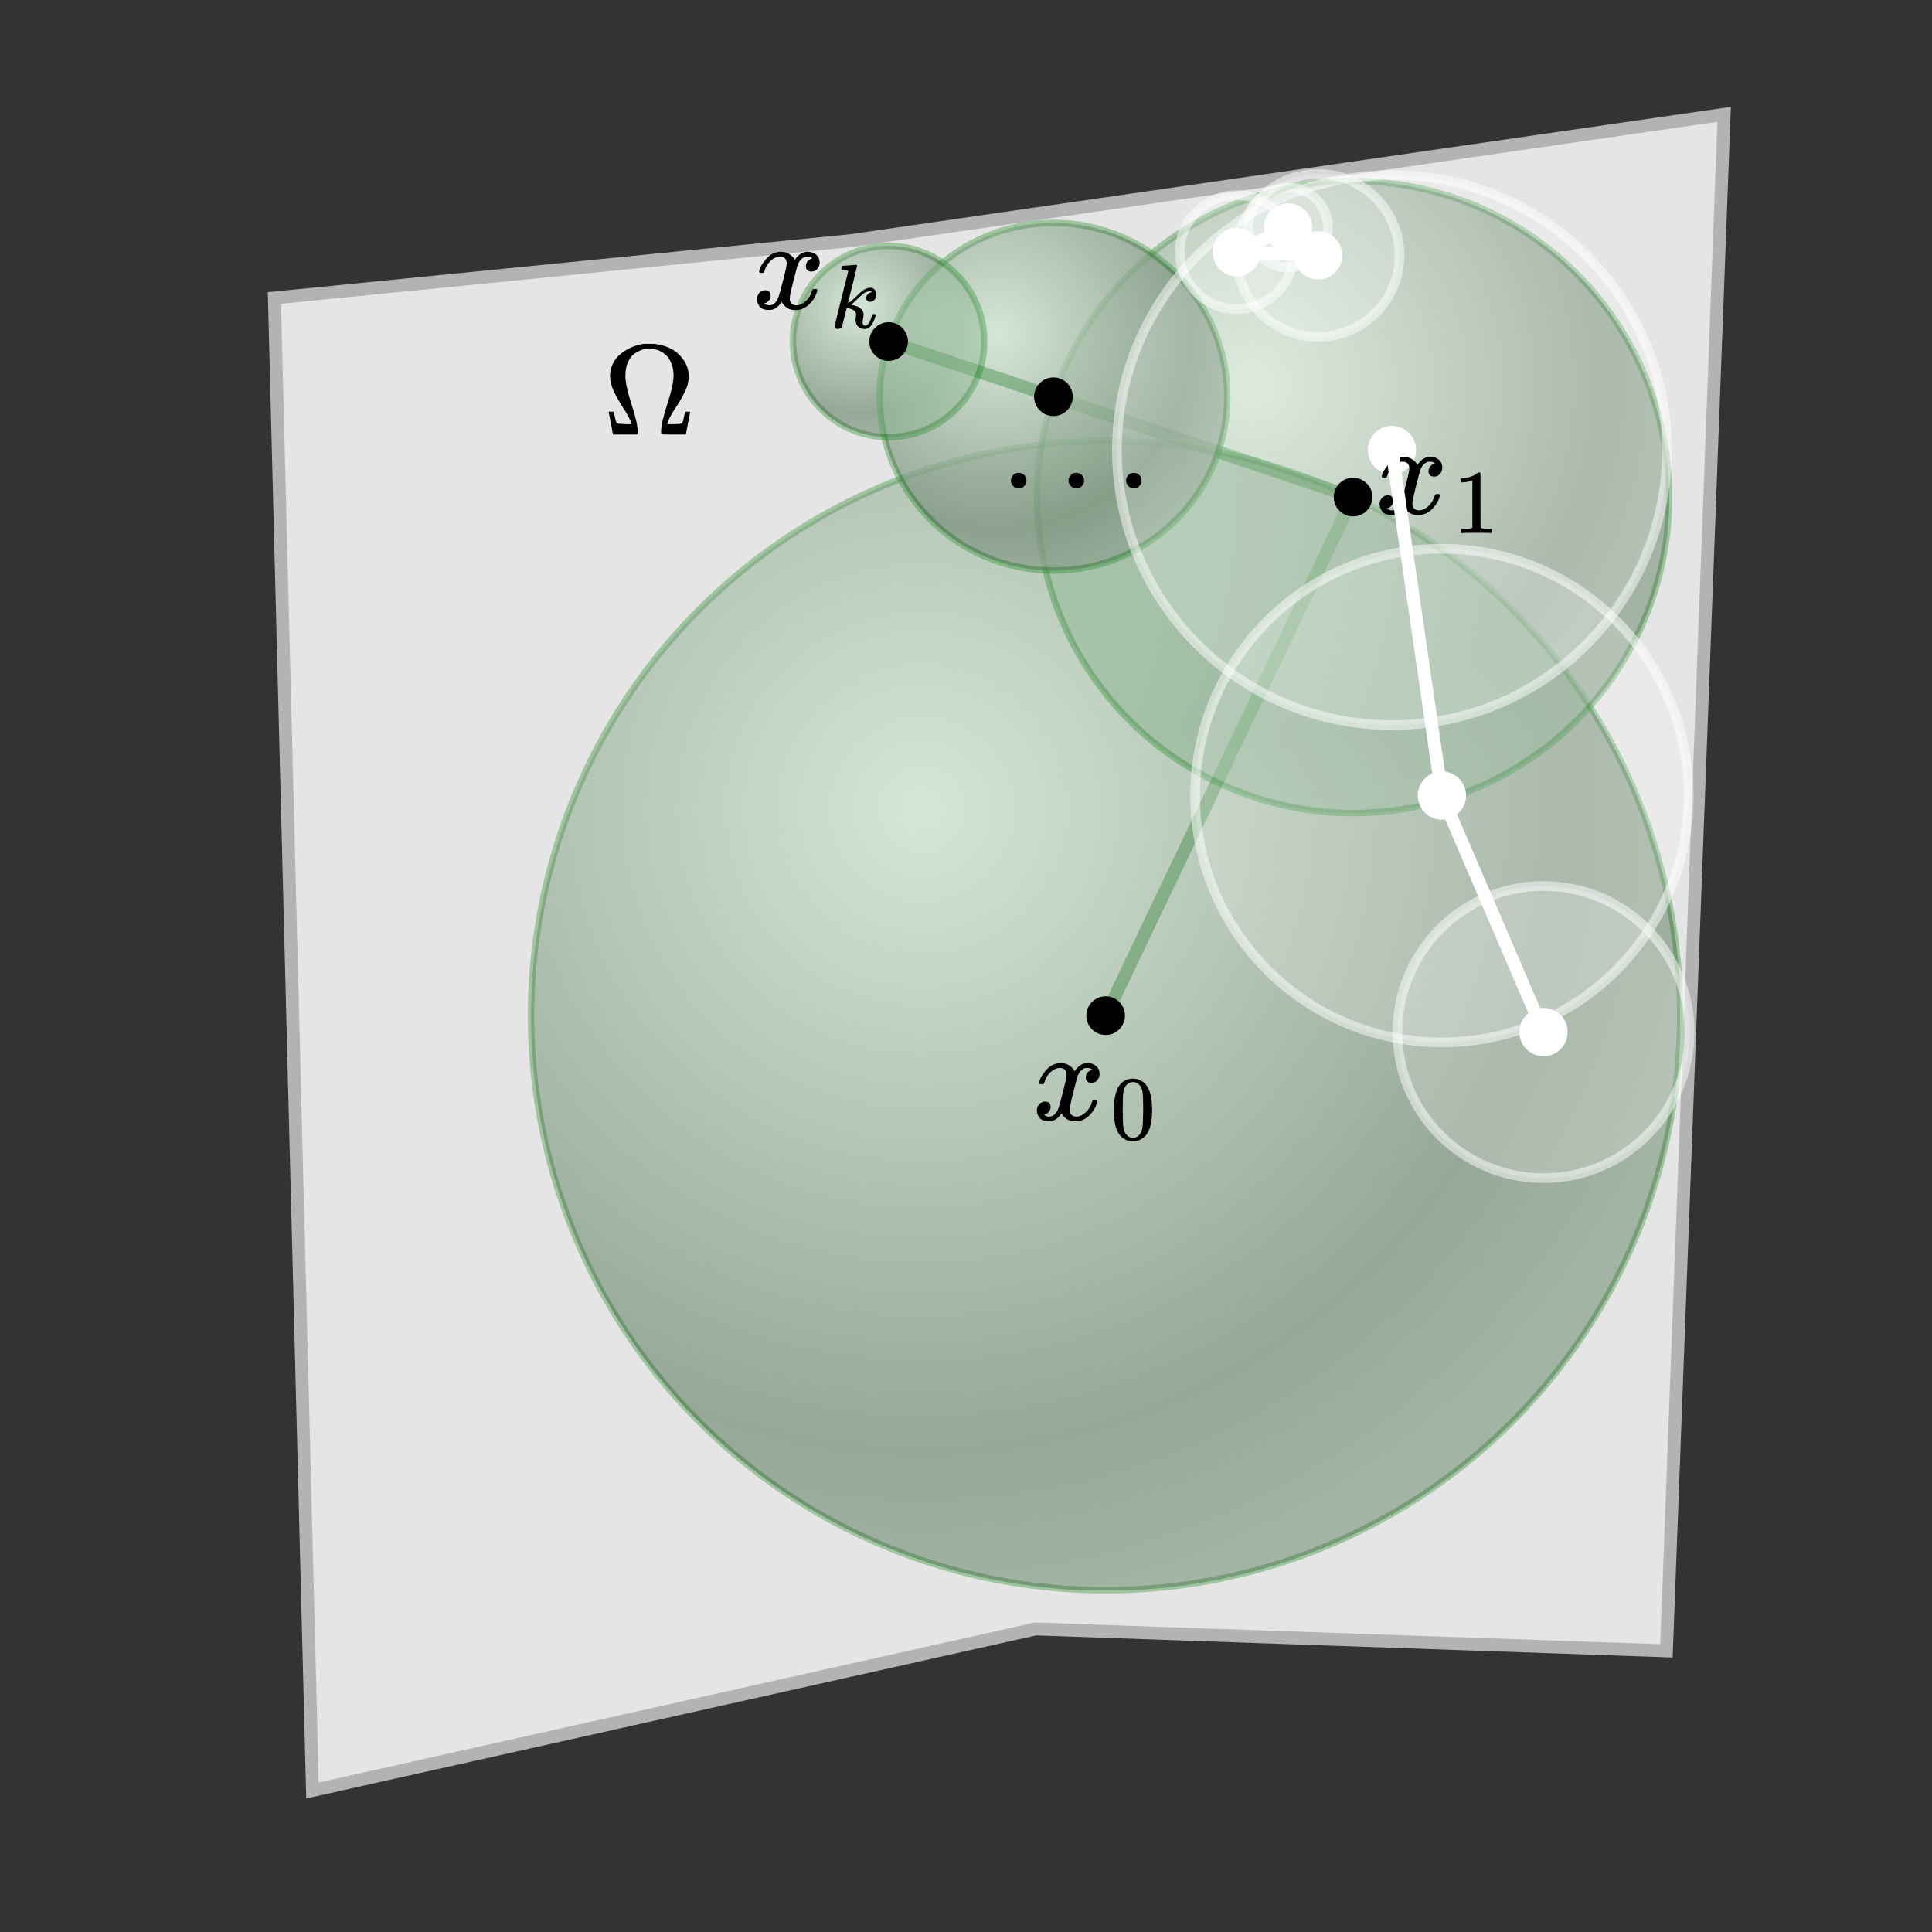 <svg
  version="1.2"
  xmlns="http://www.w3.org/2000/svg"
  viewBox="0 0 200 200"
  penrose="0"
>
  <rect x="0" y="0" width="200" height="200" fill="#333333" stroke="none"/>
  <penrose>
    <croppedViewBox>
      28.406823924187464 11.836487381959103 150.07404362893612
      173.51363059685733
    </croppedViewBox>
  </penrose>
  <polygon
    fill="#e5e5e5"
    fill-opacity="1"
    stroke="#b3b3b3"
    stroke-opacity="1"
    stroke-width="1.333"
    transform="scale(1)"
    points="172.51,170.896,107.189,168.63,32.348,185.35,28.407,30.849,88.1,24.909,178.481,11.836"
  >
    <title>`U`.geometry</title>
  </polygon>
  <g
    transform="rotate(0, 91.99, 35.356)translate(82.094, 25.46)"
  >
    <!--?xml version="1.0" encoding="utf-8"?--><!--Generator: Adobe Illustrator 26.3.1, SVG Export Plug-In . SVG Version: 6.00 Build 0)--><svg
      version="1.1"
      id="nested-estimator__Layer_1--inject-55"
      xmlns="http://www.w3.org/2000/svg"
      xmlns:xlink="http://www.w3.org/1999/xlink"
      x="0px"
      y="0px"
      viewBox="0 0 221.7 221.7"
      style="enable-background: new 0 0 221.7 221.7"
      xml:space="preserve"
      width="19.791"
      height="19.791"
    >
      <style type="text/css">
        .nested-estimator__st0 {
          opacity: 0.6;
          fill: url(#nested-estimator__SVGID_1_--inject-55);
          enable-background: new;
        }
      </style>
      <radialGradient
        id="nested-estimator__SVGID_1_--inject-55"
        cx="75.433"
        cy="151.015"
        r="157.934"
        gradientTransform="matrix(1 0 0 -1 0 222)"
        gradientUnits="userSpaceOnUse"
      >
        <stop offset="0" style="stop-color: #ffffff" />
        <stop offset="0.784" style="stop-color: #5f5f5f" />
        <stop offset="1" style="stop-color: #7f7f7f" />
      </radialGradient>
      <circle class="nested-estimator__st0" cx="110.9" cy="110.9" r="110.9" />
    </svg>
    <title>`B3`.shading</title>
  </g>
  <g
    transform="rotate(0, 140.071, 51.457)translate(107.358, 18.743)"
  >
    <!--?xml version="1.0" encoding="utf-8"?--><!--Generator: Adobe Illustrator 26.3.1, SVG Export Plug-In . SVG Version: 6.00 Build 0)--><svg
      version="1.1"
      id="nested-estimator__Layer_1--inject-56"
      xmlns="http://www.w3.org/2000/svg"
      xmlns:xlink="http://www.w3.org/1999/xlink"
      x="0px"
      y="0px"
      viewBox="0 0 221.7 221.7"
      style="enable-background: new 0 0 221.7 221.7"
      xml:space="preserve"
      width="65.427"
      height="65.427"
    >
      <style type="text/css">
        .nested-estimator__st0 {
          opacity: 0.6;
          fill: url(#nested-estimator__SVGID_1_--inject-56);
          enable-background: new;
        }
      </style>
      <radialGradient
        id="nested-estimator__SVGID_1_--inject-56"
        cx="75.433"
        cy="151.015"
        r="157.934"
        gradientTransform="matrix(1 0 0 -1 0 222)"
        gradientUnits="userSpaceOnUse"
      >
        <stop offset="0" style="stop-color: #ffffff" />
        <stop offset="0.784" style="stop-color: #5f5f5f" />
        <stop offset="1" style="stop-color: #7f7f7f" />
      </radialGradient>
      <circle class="nested-estimator__st0" cx="110.9" cy="110.9" r="110.9" />
    </svg>
    <title>`B1`.shading</title>
  </g>
  <g
    transform="rotate(0, 114.456, 105.138)translate(54.977, 45.658)"
  >
    <!--?xml version="1.0" encoding="utf-8"?--><!--Generator: Adobe Illustrator 26.3.1, SVG Export Plug-In . SVG Version: 6.00 Build 0)--><svg
      version="1.1"
      id="nested-estimator__Layer_1--inject-57"
      xmlns="http://www.w3.org/2000/svg"
      xmlns:xlink="http://www.w3.org/1999/xlink"
      x="0px"
      y="0px"
      viewBox="0 0 221.7 221.7"
      style="enable-background: new 0 0 221.7 221.7"
      xml:space="preserve"
      width="118.959"
      height="118.959"
    >
      <style type="text/css">
        .nested-estimator__st0 {
          opacity: 0.6;
          fill: url(#nested-estimator__SVGID_1_--inject-57);
          enable-background: new;
        }
      </style>
      <radialGradient
        id="nested-estimator__SVGID_1_--inject-57"
        cx="75.433"
        cy="151.015"
        r="157.934"
        gradientTransform="matrix(1 0 0 -1 0 222)"
        gradientUnits="userSpaceOnUse"
      >
        <stop offset="0" style="stop-color: #ffffff" />
        <stop offset="0.784" style="stop-color: #5f5f5f" />
        <stop offset="1" style="stop-color: #7f7f7f" />
      </radialGradient>
      <circle class="nested-estimator__st0" cx="110.9" cy="110.9" r="110.9" />
    </svg>
    <title>`B0`.shading</title>
  </g>
  <circle
    fill="#9acca0"
    fill-opacity="1"
    cx="114.456"
    cy="105.138"
    stroke="#1b8a1f"
    stroke-opacity="1"
    stroke-width="0.667"
    r="59.48"
    opacity="0.35"
  >
    <title>`B0`.ball</title>
  </circle>
  <g fill="none">
    <line
      x1="114.456"
      y1="105.138"
      x2="140.071"
      y2="51.457"
      stroke="#006600"
      stroke-opacity="0.298"
      stroke-width="1.333"
    />
    <title>`x1`.walkLine</title>
  </g>
  <circle
    fill="#9acca0"
    fill-opacity="1"
    cx="140.071"
    cy="51.457"
    stroke="#1b8a1f"
    stroke-opacity="1"
    stroke-width="0.667"
    r="32.714"
    opacity="0.35"
  >
    <title>`B1`.ball</title>
  </circle>
  <g fill="none">
    <line
      x1="140.071"
      y1="51.457"
      x2="109.051"
      y2="41.069"
      stroke="#006600"
      stroke-opacity="0.298"
      stroke-width="1.333"
    />
    <title>`x2`.walkLine</title>
  </g>
  <g
    transform="rotate(0, 109.051, 41.069)translate(91.058, 23.077)"
  >
    <!--?xml version="1.0" encoding="utf-8"?--><!--Generator: Adobe Illustrator 26.3.1, SVG Export Plug-In . SVG Version: 6.00 Build 0)--><svg
      version="1.1"
      id="nested-estimator__Layer_1--inject-58"
      xmlns="http://www.w3.org/2000/svg"
      xmlns:xlink="http://www.w3.org/1999/xlink"
      x="0px"
      y="0px"
      viewBox="0 0 221.7 221.7"
      style="enable-background: new 0 0 221.7 221.7"
      xml:space="preserve"
      width="35.985"
      height="35.985"
    >
      <style type="text/css">
        .nested-estimator__st0 {
          opacity: 0.6;
          fill: url(#nested-estimator__SVGID_1_--inject-58);
          enable-background: new;
        }
      </style>
      <radialGradient
        id="nested-estimator__SVGID_1_--inject-58"
        cx="75.433"
        cy="151.015"
        r="157.934"
        gradientTransform="matrix(1 0 0 -1 0 222)"
        gradientUnits="userSpaceOnUse"
      >
        <stop offset="0" style="stop-color: #ffffff" />
        <stop offset="0.784" style="stop-color: #5f5f5f" />
        <stop offset="1" style="stop-color: #7f7f7f" />
      </radialGradient>
      <circle class="nested-estimator__st0" cx="110.9" cy="110.9" r="110.9" />
    </svg>
    <title>`B2`.shading</title>
  </g>
  <circle
    fill="#9acca0"
    fill-opacity="1"
    cx="109.051"
    cy="41.069"
    stroke="#1b8a1f"
    stroke-opacity="1"
    stroke-width="0.667"
    r="17.992"
    opacity="0.35"
  >
    <title>`B2`.ball</title>
  </circle>
  <g fill="none">
    <line
      x1="109.051"
      y1="41.069"
      x2="91.99"
      y2="35.356"
      stroke="#006600"
      stroke-opacity="0.298"
      stroke-width="1.333"
    />
    <title>`x3`.walkLine</title>
  </g>
  <circle
    fill="#9acca0"
    fill-opacity="1"
    cx="91.99"
    cy="35.356"
    stroke="#1b8a1f"
    stroke-opacity="1"
    stroke-width="0.667"
    r="9.896"
    opacity="0.35"
  >
    <title>`B3`.ball</title>
  </circle>
  <circle
    fill="#ffffff"
    fill-opacity="0.2"
    cx="159.784"
    cy="106.84"
    stroke="#ffffff"
    stroke-opacity="0.5"
    stroke-width="1"
    r="15.12"
  >
    <title>`B00`.shading</title>
  </circle>
  <circle
    fill="none"
    cx="159.784"
    cy="106.84"
    stroke="none"
    r="15.12"
    opacity="0.35"
  >
    <title>`B00`.ball</title>
  </circle>
  <g fill="none">
    <line
      x1="159.784"
      y1="106.84"
      x2="149.267"
      y2="82.354"
      stroke="#ffffff"
      stroke-opacity="1"
      stroke-width="1.333"
    />
    <title>`y01`.walkLine</title>
  </g>
  <circle
    fill="#ffffff"
    fill-opacity="0.2"
    cx="133.347"
    cy="23.548"
    stroke="#ffffff"
    stroke-opacity="0.5"
    stroke-width="1"
    r="4.13"
  >
    <title>`B12`.shading</title>
  </circle>
  <circle
    fill="none"
    cx="133.347"
    cy="23.548"
    stroke="none"
    r="4.13"
    opacity="0.35"
  >
    <title>`B12`.ball</title>
  </circle>
  <circle
    fill="#ffffff"
    fill-opacity="0.2"
    cx="149.267"
    cy="82.354"
    stroke="#ffffff"
    stroke-opacity="0.5"
    stroke-width="1"
    r="25.548"
  >
    <title>`B01`.shading</title>
  </circle>
  <circle
    fill="none"
    cx="149.267"
    cy="82.354"
    stroke="none"
    r="25.548"
    opacity="0.35"
  >
    <title>`B01`.ball</title>
  </circle>
  <circle
    fill="#ffffff"
    fill-opacity="0.2"
    cx="136.452"
    cy="26.432"
    stroke="#ffffff"
    stroke-opacity="0.5"
    stroke-width="1"
    r="8.428"
  >
    <title>`B10`.shading</title>
  </circle>
  <circle
    fill="none"
    cx="136.452"
    cy="26.432"
    stroke="none"
    r="8.428"
    opacity="0.35"
  >
    <title>`B10`.ball</title>
  </circle>
  <circle
    fill="#ffffff"
    fill-opacity="0.2"
    cx="144.094"
    cy="46.589"
    stroke="#ffffff"
    stroke-opacity="0.5"
    stroke-width="1"
    r="28.472"
  >
    <title>`B02`.shading</title>
  </circle>
  <circle
    fill="none"
    cx="144.094"
    cy="46.589"
    stroke="none"
    r="28.472"
    opacity="0.35"
  >
    <title>`B02`.ball</title>
  </circle>
  <circle
    fill="#ffffff"
    fill-opacity="0.2"
    cx="128.03"
    cy="26.106"
    stroke="#ffffff"
    stroke-opacity="0.5"
    stroke-width="1"
    r="5.9"
  >
    <title>`B11`.shading</title>
  </circle>
  <circle
    fill="none"
    cx="128.03"
    cy="26.106"
    stroke="none"
    r="5.9"
    opacity="0.35"
  >
    <title>`B11`.ball</title>
  </circle>
  <circle
    fill="#ffffff"
    fill-opacity="1"
    cx="128.03"
    cy="26.106"
    stroke="none"
    r="2.5"
  >
    <title>`y11`.dot</title>
  </circle>
  <g fill="none">
    <line
      x1="128.03"
      y1="26.106"
      x2="133.347"
      y2="23.548"
      stroke="#ffffff"
      stroke-opacity="1"
      stroke-width="1.333"
    />
    <title>`y12`.walkLine</title>
  </g>
  <g
    transform="rotate(0, 67.234, 40.287)translate(62.421, 35.594)"
    font-family="Linux Libertine"
  >
    <title>`U`.labelText</title>
    <svg
      style="font-size: 13.333px"
      xmlns="http://www.w3.org/2000/svg"
      width="9.626"
      height="9.386"
      role="img"
      focusable="false"
      viewBox="0 -704 722 704"
    >
      <g
        stroke="none"
        fill="#000000"
        stroke-width="0"
        transform="scale(1,-1)"
        fill-opacity="1"
      >
        <g data-mml-node="math">
          <g data-mml-node="mi">
            <path
              data-c="3A9"
              d="M55 454Q55 503 75 546T127 617T197 665T272 695T337 704H352Q396 704 404 703Q527 687 596 615T666 454Q666 392 635 330T559 200T499 83V80H543Q589 81 600 83T617 93Q622 102 629 135T636 172L637 177H677V175L660 89Q645 3 644 2V0H552H488Q461 0 456 3T451 20Q451 89 499 235T548 455Q548 512 530 555T483 622T424 656T361 668Q332 668 303 658T243 626T193 560T174 456Q174 380 222 233T270 20Q270 7 263 0H77V2Q76 3 61 89L44 175V177H84L85 172Q85 171 88 155T96 119T104 93Q109 86 120 84T178 80H222V83Q206 132 162 199T87 329T55 454Z"
            />
          </g>
        </g>
      </g>
    </svg>
  </g>
  <circle
    fill="#000000"
    fill-opacity="1"
    cx="140.071"
    cy="51.457"
    stroke="none"
    r="2"
  >
    <title>`x1`.dot</title>
  </circle>
  <circle
    fill="#000000"
    fill-opacity="1"
    cx="109.051"
    cy="41.069"
    stroke="none"
    r="2"
  >
    <title>`x2`.dot</title>
  </circle>
  <circle
    fill="#000000"
    fill-opacity="1"
    cx="91.99"
    cy="35.356"
    stroke="none"
    r="2"
  >
    <title>`x3`.dot</title>
  </circle>
  <circle
    fill="#000000"
    fill-opacity="1"
    cx="114.456"
    cy="105.138"
    stroke="none"
    r="2"
  >
    <title>`x0`.dot</title>
  </circle>
  <g
    transform="rotate(0, 113.589, 114.096)translate(106.865, 110.046)"
    font-family="Linux Libertine"
    font-style="italic"
  >
    <title>`x0`.labelText</title>
    <svg
      style="font-size: 13.333px"
      xmlns="http://www.w3.org/2000/svg"
      width="13.448"
      height="8.101"
      role="img"
      focusable="false"
      viewBox="0 -442 1008.6 607.6"
    >
      <g
        stroke="none"
        fill="#000000"
        stroke-width="0"
        transform="scale(1,-1)"
        fill-opacity="1"
      >
        <g data-mml-node="math">
          <g data-mml-node="msub">
            <g data-mml-node="mi">
              <path
                data-c="1D465"
                d="M52 289Q59 331 106 386T222 442Q257 442 286 424T329 379Q371 442 430 442Q467 442 494 420T522 361Q522 332 508 314T481 292T458 288Q439 288 427 299T415 328Q415 374 465 391Q454 404 425 404Q412 404 406 402Q368 386 350 336Q290 115 290 78Q290 50 306 38T341 26Q378 26 414 59T463 140Q466 150 469 151T485 153H489Q504 153 504 145Q504 144 502 134Q486 77 440 33T333 -11Q263 -11 227 52Q186 -10 133 -10H127Q78 -10 57 16T35 71Q35 103 54 123T99 143Q142 143 142 101Q142 81 130 66T107 46T94 41L91 40Q91 39 97 36T113 29T132 26Q168 26 194 71Q203 87 217 139T245 247T261 313Q266 340 266 352Q266 380 251 392T217 404Q177 404 142 372T93 290Q91 281 88 280T72 278H58Q52 284 52 289Z"
              />
            </g>
            <g data-mml-node="mn" transform="translate(605,-150) scale(0.707)">
              <path
                data-c="30"
                d="M96 585Q152 666 249 666Q297 666 345 640T423 548Q460 465 460 320Q460 165 417 83Q397 41 362 16T301 -15T250 -22Q224 -22 198 -16T137 16T82 83Q39 165 39 320Q39 494 96 585ZM321 597Q291 629 250 629Q208 629 178 597Q153 571 145 525T137 333Q137 175 145 125T181 46Q209 16 250 16Q290 16 318 46Q347 76 354 130T362 333Q362 478 354 524T321 597Z"
              />
            </g>
          </g>
        </g>
      </g>
    </svg>
  </g>
  <circle
    fill="#ffffff"
    fill-opacity="1"
    cx="159.784"
    cy="106.84"
    stroke="none"
    r="2.5"
  >
    <title>`y00`.dot</title>
  </circle>
  <g
    transform="rotate(0, 84.713, 30.06)translate(77.89, 26.062)"
    font-family="Linux Libertine"
    font-style="italic"
  >
    <title>`x3`.labelText</title>
    <svg
      style="font-size: 13.333px"
      xmlns="http://www.w3.org/2000/svg"
      width="13.645"
      height="7.997"
      role="img"
      focusable="false"
      viewBox="0 -442 1023.4 599.8"
    >
      <g
        stroke="none"
        fill="#000000"
        stroke-width="0"
        transform="scale(1,-1)"
        fill-opacity="1"
      >
        <g data-mml-node="math">
          <g data-mml-node="msub">
            <g data-mml-node="mi">
              <path
                data-c="1D465"
                d="M52 289Q59 331 106 386T222 442Q257 442 286 424T329 379Q371 442 430 442Q467 442 494 420T522 361Q522 332 508 314T481 292T458 288Q439 288 427 299T415 328Q415 374 465 391Q454 404 425 404Q412 404 406 402Q368 386 350 336Q290 115 290 78Q290 50 306 38T341 26Q378 26 414 59T463 140Q466 150 469 151T485 153H489Q504 153 504 145Q504 144 502 134Q486 77 440 33T333 -11Q263 -11 227 52Q186 -10 133 -10H127Q78 -10 57 16T35 71Q35 103 54 123T99 143Q142 143 142 101Q142 81 130 66T107 46T94 41L91 40Q91 39 97 36T113 29T132 26Q168 26 194 71Q203 87 217 139T245 247T261 313Q266 340 266 352Q266 380 251 392T217 404Q177 404 142 372T93 290Q91 281 88 280T72 278H58Q52 284 52 289Z"
              />
            </g>
            <g data-mml-node="mi" transform="translate(605,-150) scale(0.707)">
              <path
                data-c="1D458"
                d="M121 647Q121 657 125 670T137 683Q138 683 209 688T282 694Q294 694 294 686Q294 679 244 477Q194 279 194 272Q213 282 223 291Q247 309 292 354T362 415Q402 442 438 442Q468 442 485 423T503 369Q503 344 496 327T477 302T456 291T438 288Q418 288 406 299T394 328Q394 353 410 369T442 390L458 393Q446 405 434 405H430Q398 402 367 380T294 316T228 255Q230 254 243 252T267 246T293 238T320 224T342 206T359 180T365 147Q365 130 360 106T354 66Q354 26 381 26Q429 26 459 145Q461 153 479 153H483Q499 153 499 144Q499 139 496 130Q455 -11 378 -11Q333 -11 305 15T277 90Q277 108 280 121T283 145Q283 167 269 183T234 206T200 217T182 220H180Q168 178 159 139T145 81T136 44T129 20T122 7T111 -2Q98 -11 83 -11Q66 -11 57 -1T48 16Q48 26 85 176T158 471L195 616Q196 629 188 632T149 637H144Q134 637 131 637T124 640T121 647Z"
              />
            </g>
          </g>
        </g>
      </g>
    </svg>
  </g>
  <g
    transform="rotate(0, 111.424, 49.751)translate(103.611, 48.951)"
    font-family="Linux Libertine"
    font-style="italic"
  >
    <title>`x2`.labelText</title>
    <svg
      style="font-size: 13.333px"
      xmlns="http://www.w3.org/2000/svg"
      width="15.626"
      height="1.6"
      role="img"
      focusable="false"
      viewBox="0 -120 1172 120"
    >
      <g
        stroke="none"
        fill="#000000"
        stroke-width="0"
        transform="scale(1,-1)"
        fill-opacity="1"
      >
        <g data-mml-node="math">
          <g data-mml-node="mo">
            <path
              data-c="2026"
              d="M78 60Q78 84 95 102T138 120Q162 120 180 104T199 61Q199 36 182 18T139 0T96 17T78 60ZM525 60Q525 84 542 102T585 120Q609 120 627 104T646 61Q646 36 629 18T586 0T543 17T525 60ZM972 60Q972 84 989 102T1032 120Q1056 120 1074 104T1093 61Q1093 36 1076 18T1033 0T990 17T972 60Z"
            />
          </g>
        </g>
      </g>
    </svg>
  </g>
  <circle
    fill="#ffffff"
    fill-opacity="1"
    cx="133.347"
    cy="23.548"
    stroke="none"
    r="2.5"
  >
    <title>`y12`.dot</title>
  </circle>
  <circle
    fill="#ffffff"
    fill-opacity="1"
    cx="144.094"
    cy="46.589"
    stroke="none"
    r="2.5"
  >
    <title>`y02`.dot</title>
  </circle>
  <circle
    fill="#ffffff"
    fill-opacity="1"
    cx="149.267"
    cy="82.354"
    stroke="none"
    r="2.5"
  >
    <title>`y01`.dot</title>
  </circle>
  <g
    transform="rotate(0, 149.069, 51.232)translate(142.345, 47.286)"
    font-family="Linux Libertine"
    font-style="italic"
  >
    <title>`x1`.labelText</title>
    <svg
      style="font-size: 13.333px"
      xmlns="http://www.w3.org/2000/svg"
      width="13.448"
      height="7.893"
      role="img"
      focusable="false"
      viewBox="0 -442 1008.6 592"
    >
      <g
        stroke="none"
        fill="#000000"
        stroke-width="0"
        transform="scale(1,-1)"
        fill-opacity="1"
      >
        <g data-mml-node="math">
          <g data-mml-node="msub">
            <g data-mml-node="mi">
              <path
                data-c="1D465"
                d="M52 289Q59 331 106 386T222 442Q257 442 286 424T329 379Q371 442 430 442Q467 442 494 420T522 361Q522 332 508 314T481 292T458 288Q439 288 427 299T415 328Q415 374 465 391Q454 404 425 404Q412 404 406 402Q368 386 350 336Q290 115 290 78Q290 50 306 38T341 26Q378 26 414 59T463 140Q466 150 469 151T485 153H489Q504 153 504 145Q504 144 502 134Q486 77 440 33T333 -11Q263 -11 227 52Q186 -10 133 -10H127Q78 -10 57 16T35 71Q35 103 54 123T99 143Q142 143 142 101Q142 81 130 66T107 46T94 41L91 40Q91 39 97 36T113 29T132 26Q168 26 194 71Q203 87 217 139T245 247T261 313Q266 340 266 352Q266 380 251 392T217 404Q177 404 142 372T93 290Q91 281 88 280T72 278H58Q52 284 52 289Z"
              />
            </g>
            <g data-mml-node="mn" transform="translate(605,-150) scale(0.707)">
              <path
                data-c="31"
                d="M213 578L200 573Q186 568 160 563T102 556H83V602H102Q149 604 189 617T245 641T273 663Q275 666 285 666Q294 666 302 660V361L303 61Q310 54 315 52T339 48T401 46H427V0H416Q395 3 257 3Q121 3 100 0H88V46H114Q136 46 152 46T177 47T193 50T201 52T207 57T213 61V578Z"
              />
            </g>
          </g>
        </g>
      </g>
    </svg>
  </g>
  <circle
    fill="#ffffff"
    fill-opacity="1"
    cx="136.452"
    cy="26.432"
    stroke="none"
    r="2.5"
  >
    <title>`y10`.dot</title>
  </circle>
  <g fill="none">
    <line
      x1="149.267"
      y1="82.354"
      x2="144.094"
      y2="46.589"
      stroke="#ffffff"
      stroke-opacity="1"
      stroke-width="1.333"
    />
    <title>`y02`.walkLine</title>
  </g>
  <g fill="none">
    <line
      x1="136.452"
      y1="26.432"
      x2="128.03"
      y2="26.106"
      stroke="#ffffff"
      stroke-opacity="1"
      stroke-width="1.333"
    />
    <title>`y11`.walkLine</title>
  </g>
</svg>
